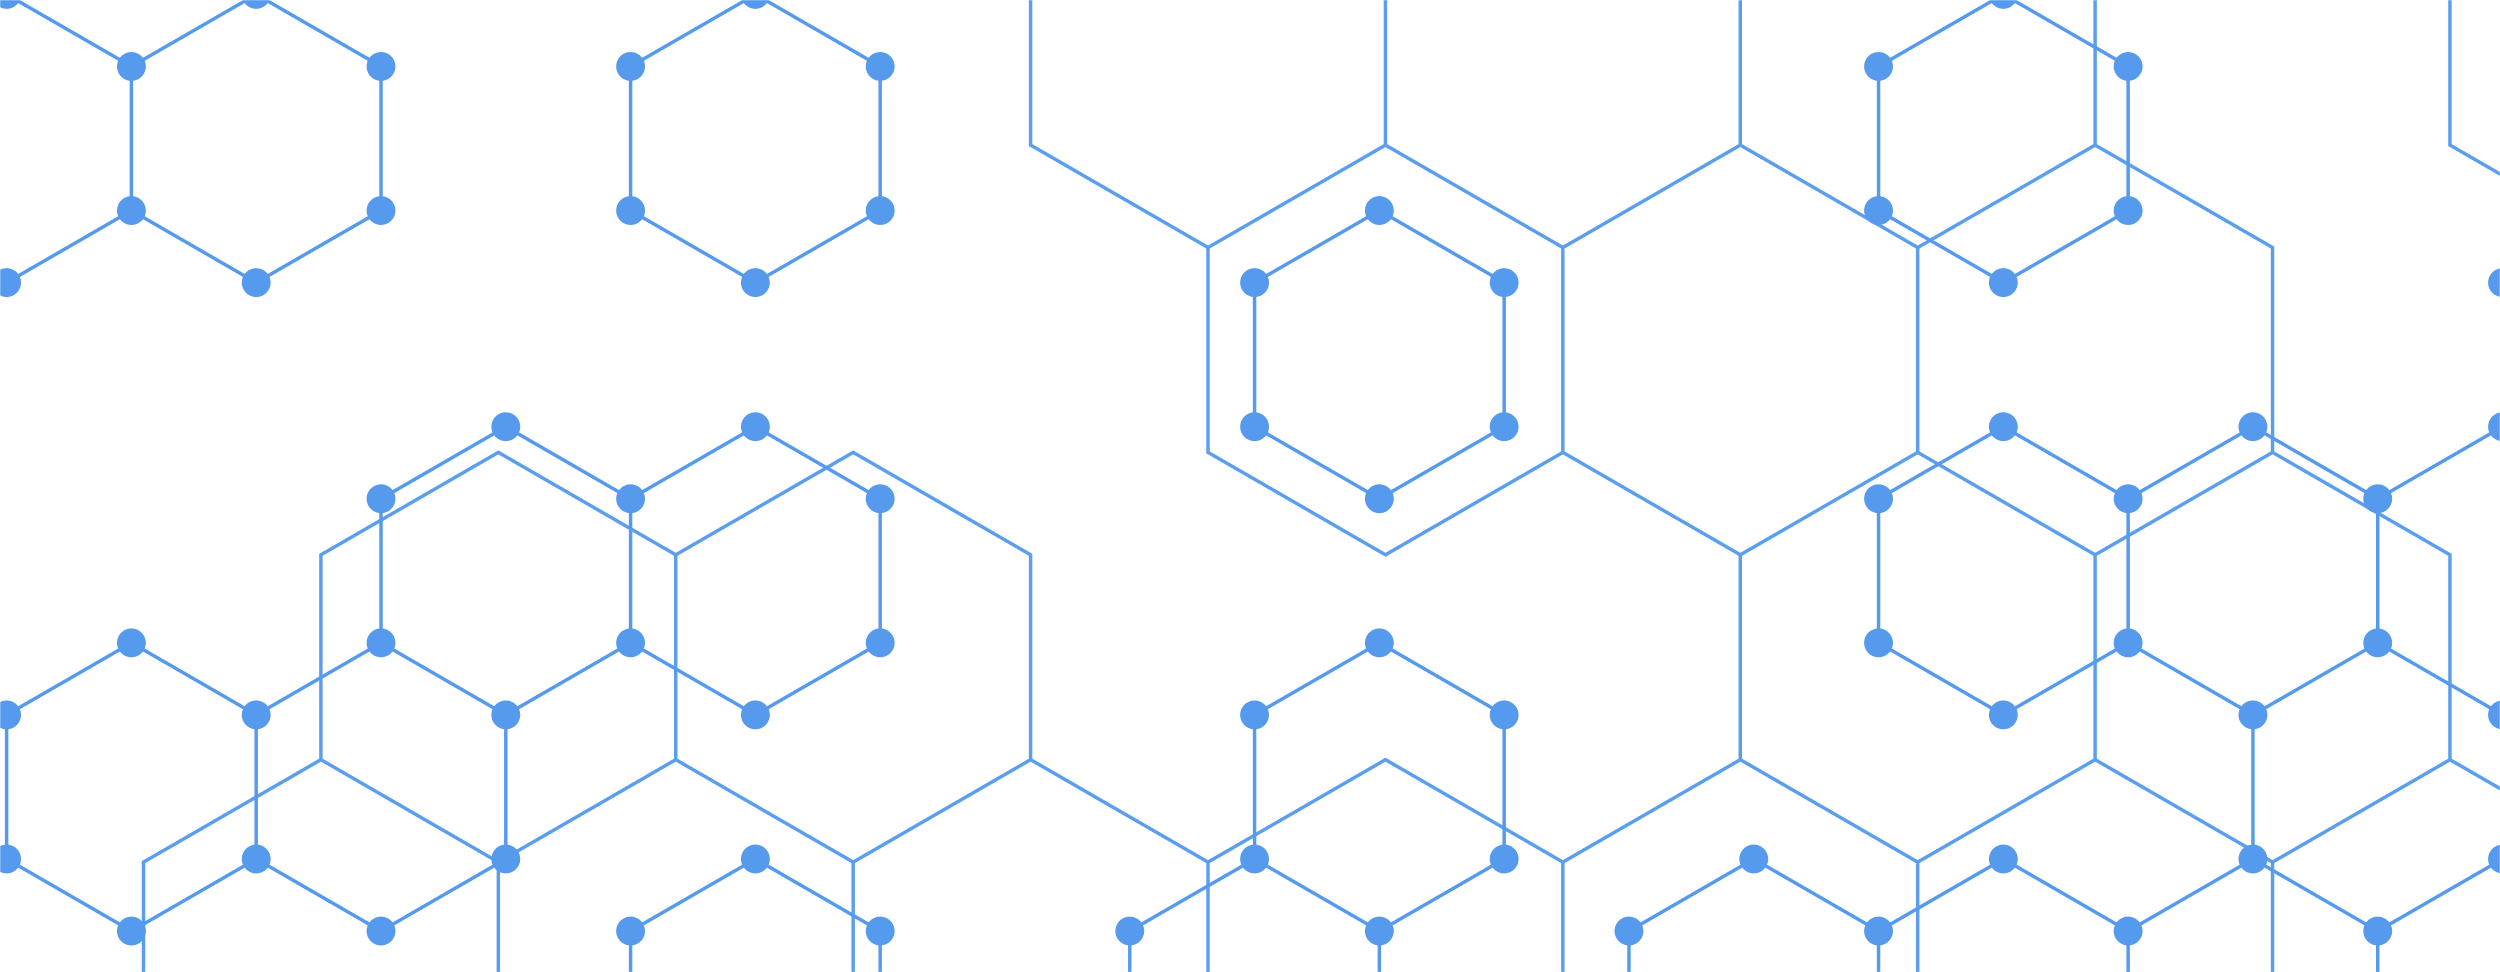 <svg xmlns="http://www.w3.org/2000/svg" version="1.1" xmlns:xlink="http://www.w3.org/1999/xlink" xmlns:svgjs="http://svgjs.dev/svgjs" width="1440" height="560" preserveAspectRatio="none" viewBox="0 0 1440 560"><g mask="url(&quot;#SvgjsMask1055&quot;)" fill="none"><path d="M3.81 -3.22L75.69 38.28L75.69 121.28L3.81 162.78L-68.07 121.28L-68.07 38.28zM75.69 370.28L147.57 411.78L147.57 494.78L75.69 536.28L3.81 494.78L3.81 411.78zM147.57 -3.22L219.46 38.28L219.46 121.28L147.57 162.78L75.69 121.28L75.69 38.28zM219.46 370.28L291.34 411.78L291.34 494.78L219.46 536.28L147.57 494.78L147.57 411.78zM291.34 245.78L363.22 287.28L363.22 370.28L291.34 411.78L219.46 370.28L219.46 287.28zM435.1 -3.22L506.99 38.28L506.99 121.28L435.1 162.78L363.22 121.28L363.22 38.28zM435.1 245.78L506.99 287.28L506.99 370.28L435.1 411.78L363.22 370.28L363.22 287.28zM435.1 494.78L506.99 536.28L506.99 619.28L435.1 660.78L363.22 619.28L363.22 536.28zM794.51 121.28L866.4 162.78L866.4 245.78L794.51 287.28L722.63 245.78L722.63 162.78zM794.51 370.28L866.4 411.78L866.4 494.78L794.51 536.28L722.63 494.78L722.63 411.78zM722.63 494.78L794.51 536.28L794.51 619.28L722.63 660.78L650.75 619.28L650.75 536.28zM1010.16 494.78L1082.04 536.28L1082.04 619.28L1010.16 660.78L938.28 619.28L938.28 536.28zM1153.92 -3.22L1225.81 38.28L1225.81 121.28L1153.92 162.78L1082.04 121.28L1082.04 38.28zM1153.92 245.78L1225.81 287.28L1225.81 370.28L1153.92 411.78L1082.04 370.28L1082.04 287.28zM1153.92 494.78L1225.81 536.28L1225.81 619.28L1153.92 660.78L1082.04 619.28L1082.04 536.28zM1297.69 245.78L1369.57 287.28L1369.57 370.28L1297.69 411.78L1225.81 370.28L1225.81 287.28zM1369.57 370.28L1441.45 411.78L1441.45 494.78L1369.57 536.28L1297.69 494.78L1297.69 411.78zM1297.69 494.78L1369.57 536.28L1369.57 619.28L1297.69 660.78L1225.81 619.28L1225.81 536.28zM1513.34 121.28L1585.22 162.78L1585.22 245.78L1513.34 287.28L1441.45 245.78L1441.45 162.78zM1441.45 245.78L1513.34 287.28L1513.34 370.28L1441.45 411.78L1369.57 370.28L1369.57 287.28z" stroke="rgba(86, 154, 237, 1)" stroke-width="2"></path><path d="M-4.49 -3.22 a8.3 8.3 0 1 0 16.6 0 a8.3 8.3 0 1 0 -16.6 0zM67.39 38.28 a8.3 8.3 0 1 0 16.6 0 a8.3 8.3 0 1 0 -16.6 0zM67.39 121.28 a8.3 8.3 0 1 0 16.6 0 a8.3 8.3 0 1 0 -16.6 0zM-4.49 162.78 a8.3 8.3 0 1 0 16.6 0 a8.3 8.3 0 1 0 -16.6 0zM-76.37 121.28 a8.3 8.3 0 1 0 16.6 0 a8.3 8.3 0 1 0 -16.6 0zM-76.37 38.28 a8.3 8.3 0 1 0 16.6 0 a8.3 8.3 0 1 0 -16.6 0zM67.39 370.28 a8.3 8.3 0 1 0 16.6 0 a8.3 8.3 0 1 0 -16.6 0zM139.27 411.78 a8.3 8.3 0 1 0 16.6 0 a8.3 8.3 0 1 0 -16.6 0zM139.27 494.78 a8.3 8.3 0 1 0 16.6 0 a8.3 8.3 0 1 0 -16.6 0zM67.39 536.28 a8.3 8.3 0 1 0 16.6 0 a8.3 8.3 0 1 0 -16.6 0zM-4.49 494.78 a8.3 8.3 0 1 0 16.6 0 a8.3 8.3 0 1 0 -16.6 0zM-4.49 411.78 a8.3 8.3 0 1 0 16.6 0 a8.3 8.3 0 1 0 -16.6 0zM139.27 -3.22 a8.3 8.3 0 1 0 16.6 0 a8.3 8.3 0 1 0 -16.6 0zM211.16 38.28 a8.3 8.3 0 1 0 16.6 0 a8.3 8.3 0 1 0 -16.6 0zM211.16 121.28 a8.3 8.3 0 1 0 16.6 0 a8.3 8.3 0 1 0 -16.6 0zM139.27 162.78 a8.3 8.3 0 1 0 16.6 0 a8.3 8.3 0 1 0 -16.6 0zM211.16 370.28 a8.3 8.3 0 1 0 16.6 0 a8.3 8.3 0 1 0 -16.6 0zM283.04 411.78 a8.3 8.3 0 1 0 16.6 0 a8.3 8.3 0 1 0 -16.6 0zM283.04 494.78 a8.3 8.3 0 1 0 16.6 0 a8.3 8.3 0 1 0 -16.6 0zM211.16 536.28 a8.3 8.3 0 1 0 16.6 0 a8.3 8.3 0 1 0 -16.6 0zM283.04 245.78 a8.3 8.3 0 1 0 16.6 0 a8.3 8.3 0 1 0 -16.6 0zM354.92 287.28 a8.3 8.3 0 1 0 16.6 0 a8.3 8.3 0 1 0 -16.6 0zM354.92 370.28 a8.3 8.3 0 1 0 16.6 0 a8.3 8.3 0 1 0 -16.6 0zM211.16 287.28 a8.3 8.3 0 1 0 16.6 0 a8.3 8.3 0 1 0 -16.6 0zM426.8 -3.22 a8.3 8.3 0 1 0 16.6 0 a8.3 8.3 0 1 0 -16.6 0zM498.69 38.28 a8.3 8.3 0 1 0 16.6 0 a8.3 8.3 0 1 0 -16.6 0zM498.69 121.28 a8.3 8.3 0 1 0 16.6 0 a8.3 8.3 0 1 0 -16.6 0zM426.8 162.78 a8.3 8.3 0 1 0 16.6 0 a8.3 8.3 0 1 0 -16.6 0zM354.92 121.28 a8.3 8.3 0 1 0 16.6 0 a8.3 8.3 0 1 0 -16.6 0zM354.92 38.28 a8.3 8.3 0 1 0 16.6 0 a8.3 8.3 0 1 0 -16.6 0zM426.8 245.78 a8.3 8.3 0 1 0 16.6 0 a8.3 8.3 0 1 0 -16.6 0zM498.69 287.28 a8.3 8.3 0 1 0 16.6 0 a8.3 8.3 0 1 0 -16.6 0zM498.69 370.28 a8.3 8.3 0 1 0 16.6 0 a8.3 8.3 0 1 0 -16.6 0zM426.8 411.78 a8.3 8.3 0 1 0 16.6 0 a8.3 8.3 0 1 0 -16.6 0zM426.8 494.78 a8.3 8.3 0 1 0 16.6 0 a8.3 8.3 0 1 0 -16.6 0zM498.69 536.28 a8.3 8.3 0 1 0 16.6 0 a8.3 8.3 0 1 0 -16.6 0zM498.69 619.28 a8.3 8.3 0 1 0 16.6 0 a8.3 8.3 0 1 0 -16.6 0zM426.8 660.78 a8.3 8.3 0 1 0 16.6 0 a8.3 8.3 0 1 0 -16.6 0zM354.92 619.28 a8.3 8.3 0 1 0 16.6 0 a8.3 8.3 0 1 0 -16.6 0zM354.92 536.28 a8.3 8.3 0 1 0 16.6 0 a8.3 8.3 0 1 0 -16.6 0zM786.21 121.28 a8.3 8.3 0 1 0 16.6 0 a8.3 8.3 0 1 0 -16.6 0zM858.1 162.78 a8.3 8.3 0 1 0 16.6 0 a8.3 8.3 0 1 0 -16.6 0zM858.1 245.78 a8.3 8.3 0 1 0 16.6 0 a8.3 8.3 0 1 0 -16.6 0zM786.21 287.28 a8.3 8.3 0 1 0 16.6 0 a8.3 8.3 0 1 0 -16.6 0zM714.33 245.78 a8.3 8.3 0 1 0 16.6 0 a8.3 8.3 0 1 0 -16.6 0zM714.33 162.78 a8.3 8.3 0 1 0 16.6 0 a8.3 8.3 0 1 0 -16.6 0zM786.21 370.28 a8.3 8.3 0 1 0 16.6 0 a8.3 8.3 0 1 0 -16.6 0zM858.1 411.78 a8.3 8.3 0 1 0 16.6 0 a8.3 8.3 0 1 0 -16.6 0zM858.1 494.78 a8.3 8.3 0 1 0 16.6 0 a8.3 8.3 0 1 0 -16.6 0zM786.21 536.28 a8.3 8.3 0 1 0 16.6 0 a8.3 8.3 0 1 0 -16.6 0zM714.33 494.78 a8.3 8.3 0 1 0 16.6 0 a8.3 8.3 0 1 0 -16.6 0zM714.33 411.78 a8.3 8.3 0 1 0 16.6 0 a8.3 8.3 0 1 0 -16.6 0zM786.21 619.28 a8.3 8.3 0 1 0 16.6 0 a8.3 8.3 0 1 0 -16.6 0zM714.33 660.78 a8.3 8.3 0 1 0 16.6 0 a8.3 8.3 0 1 0 -16.6 0zM642.45 619.28 a8.3 8.3 0 1 0 16.6 0 a8.3 8.3 0 1 0 -16.6 0zM642.45 536.28 a8.3 8.3 0 1 0 16.6 0 a8.3 8.3 0 1 0 -16.6 0zM1001.86 494.78 a8.3 8.3 0 1 0 16.6 0 a8.3 8.3 0 1 0 -16.6 0zM1073.74 536.28 a8.3 8.3 0 1 0 16.6 0 a8.3 8.3 0 1 0 -16.6 0zM1073.74 619.28 a8.3 8.3 0 1 0 16.6 0 a8.3 8.3 0 1 0 -16.6 0zM1001.86 660.78 a8.3 8.3 0 1 0 16.6 0 a8.3 8.3 0 1 0 -16.6 0zM929.98 619.28 a8.3 8.3 0 1 0 16.6 0 a8.3 8.3 0 1 0 -16.6 0zM929.98 536.28 a8.3 8.3 0 1 0 16.6 0 a8.3 8.3 0 1 0 -16.6 0zM1145.62 -3.22 a8.3 8.3 0 1 0 16.6 0 a8.3 8.3 0 1 0 -16.6 0zM1217.51 38.28 a8.3 8.3 0 1 0 16.6 0 a8.3 8.3 0 1 0 -16.6 0zM1217.51 121.28 a8.3 8.3 0 1 0 16.6 0 a8.3 8.3 0 1 0 -16.6 0zM1145.62 162.78 a8.3 8.3 0 1 0 16.6 0 a8.3 8.3 0 1 0 -16.6 0zM1073.74 121.28 a8.3 8.3 0 1 0 16.6 0 a8.3 8.3 0 1 0 -16.6 0zM1073.74 38.28 a8.3 8.3 0 1 0 16.6 0 a8.3 8.3 0 1 0 -16.6 0zM1145.62 245.78 a8.3 8.3 0 1 0 16.6 0 a8.3 8.3 0 1 0 -16.6 0zM1217.51 287.28 a8.3 8.3 0 1 0 16.6 0 a8.3 8.3 0 1 0 -16.6 0zM1217.51 370.28 a8.3 8.3 0 1 0 16.6 0 a8.3 8.3 0 1 0 -16.6 0zM1145.62 411.78 a8.3 8.3 0 1 0 16.6 0 a8.3 8.3 0 1 0 -16.6 0zM1073.74 370.28 a8.3 8.3 0 1 0 16.6 0 a8.3 8.3 0 1 0 -16.6 0zM1073.74 287.28 a8.3 8.3 0 1 0 16.6 0 a8.3 8.3 0 1 0 -16.6 0zM1145.62 494.78 a8.3 8.3 0 1 0 16.6 0 a8.3 8.3 0 1 0 -16.6 0zM1217.51 536.28 a8.3 8.3 0 1 0 16.6 0 a8.3 8.3 0 1 0 -16.6 0zM1217.51 619.28 a8.3 8.3 0 1 0 16.6 0 a8.3 8.3 0 1 0 -16.6 0zM1145.62 660.78 a8.3 8.3 0 1 0 16.6 0 a8.3 8.3 0 1 0 -16.6 0zM1289.39 245.78 a8.3 8.3 0 1 0 16.6 0 a8.3 8.3 0 1 0 -16.6 0zM1361.27 287.28 a8.3 8.3 0 1 0 16.6 0 a8.3 8.3 0 1 0 -16.6 0zM1361.27 370.28 a8.3 8.3 0 1 0 16.6 0 a8.3 8.3 0 1 0 -16.6 0zM1289.39 411.78 a8.3 8.3 0 1 0 16.6 0 a8.3 8.3 0 1 0 -16.6 0zM1433.15 411.78 a8.3 8.3 0 1 0 16.6 0 a8.3 8.3 0 1 0 -16.6 0zM1433.15 494.78 a8.3 8.3 0 1 0 16.6 0 a8.3 8.3 0 1 0 -16.6 0zM1361.27 536.28 a8.3 8.3 0 1 0 16.6 0 a8.3 8.3 0 1 0 -16.6 0zM1289.39 494.78 a8.3 8.3 0 1 0 16.6 0 a8.3 8.3 0 1 0 -16.6 0zM1361.27 619.28 a8.3 8.3 0 1 0 16.6 0 a8.3 8.3 0 1 0 -16.6 0zM1289.39 660.78 a8.3 8.3 0 1 0 16.6 0 a8.3 8.3 0 1 0 -16.6 0zM1505.04 121.28 a8.3 8.3 0 1 0 16.6 0 a8.3 8.3 0 1 0 -16.6 0zM1576.92 162.78 a8.3 8.3 0 1 0 16.6 0 a8.3 8.3 0 1 0 -16.6 0zM1576.92 245.78 a8.3 8.3 0 1 0 16.6 0 a8.3 8.3 0 1 0 -16.6 0zM1505.04 287.28 a8.3 8.3 0 1 0 16.6 0 a8.3 8.3 0 1 0 -16.6 0zM1433.15 245.78 a8.3 8.3 0 1 0 16.6 0 a8.3 8.3 0 1 0 -16.6 0zM1433.15 162.78 a8.3 8.3 0 1 0 16.6 0 a8.3 8.3 0 1 0 -16.6 0zM1505.04 370.28 a8.3 8.3 0 1 0 16.6 0 a8.3 8.3 0 1 0 -16.6 0z" fill="rgba(86, 154, 237, 1)"></path><path d="M184.84 437.57L287.04 496.57L287.04 614.57L184.84 673.57L82.65 614.57L82.65 496.57zM287.04 260.57L389.23 319.57L389.23 437.57L287.04 496.57L184.84 437.57L184.84 319.57zM389.23 437.57L491.43 496.57L491.43 614.57L389.23 673.57L287.04 614.57L287.04 496.57zM491.43 260.57L593.62 319.57L593.62 437.57L491.43 496.57L389.23 437.57L389.23 319.57zM593.62 437.57L695.81 496.57L695.81 614.57L593.62 673.57L491.43 614.57L491.43 496.57zM695.81 -93.43L798.01 -34.43L798.01 83.57L695.81 142.57L593.62 83.57L593.62 -34.43zM798.01 83.57L900.2 142.57L900.2 260.57L798.01 319.57L695.81 260.57L695.81 142.57zM798.01 437.57L900.2 496.57L900.2 614.57L798.01 673.57L695.81 614.57L695.81 496.57zM900.2 -93.43L1002.4 -34.43L1002.4 83.57L900.2 142.57L798.01 83.57L798.01 -34.43zM1002.4 83.57L1104.59 142.57L1104.59 260.57L1002.4 319.57L900.2 260.57L900.2 142.57zM1002.4 437.57L1104.59 496.57L1104.59 614.57L1002.4 673.57L900.2 614.57L900.2 496.57zM1104.59 -93.43L1206.78 -34.43L1206.78 83.57L1104.59 142.57L1002.4 83.57L1002.4 -34.43zM1206.78 83.57L1308.98 142.57L1308.98 260.57L1206.78 319.57L1104.59 260.57L1104.59 142.57zM1104.59 260.57L1206.78 319.57L1206.78 437.57L1104.59 496.57L1002.4 437.57L1002.4 319.57zM1308.98 260.57L1411.17 319.57L1411.17 437.57L1308.98 496.57L1206.78 437.57L1206.78 319.57zM1411.17 437.57L1513.36 496.57L1513.36 614.57L1411.17 673.57L1308.98 614.57L1308.98 496.57zM1513.36 -93.43L1615.56 -34.43L1615.56 83.57L1513.36 142.57L1411.17 83.57L1411.17 -34.43z" stroke="rgba(86, 154, 237, 0.96)" stroke-width="2"></path></g><defs><mask id="SvgjsMask1055"><rect width="1440" height="560" fill="#ffffff"></rect></mask></defs></svg>